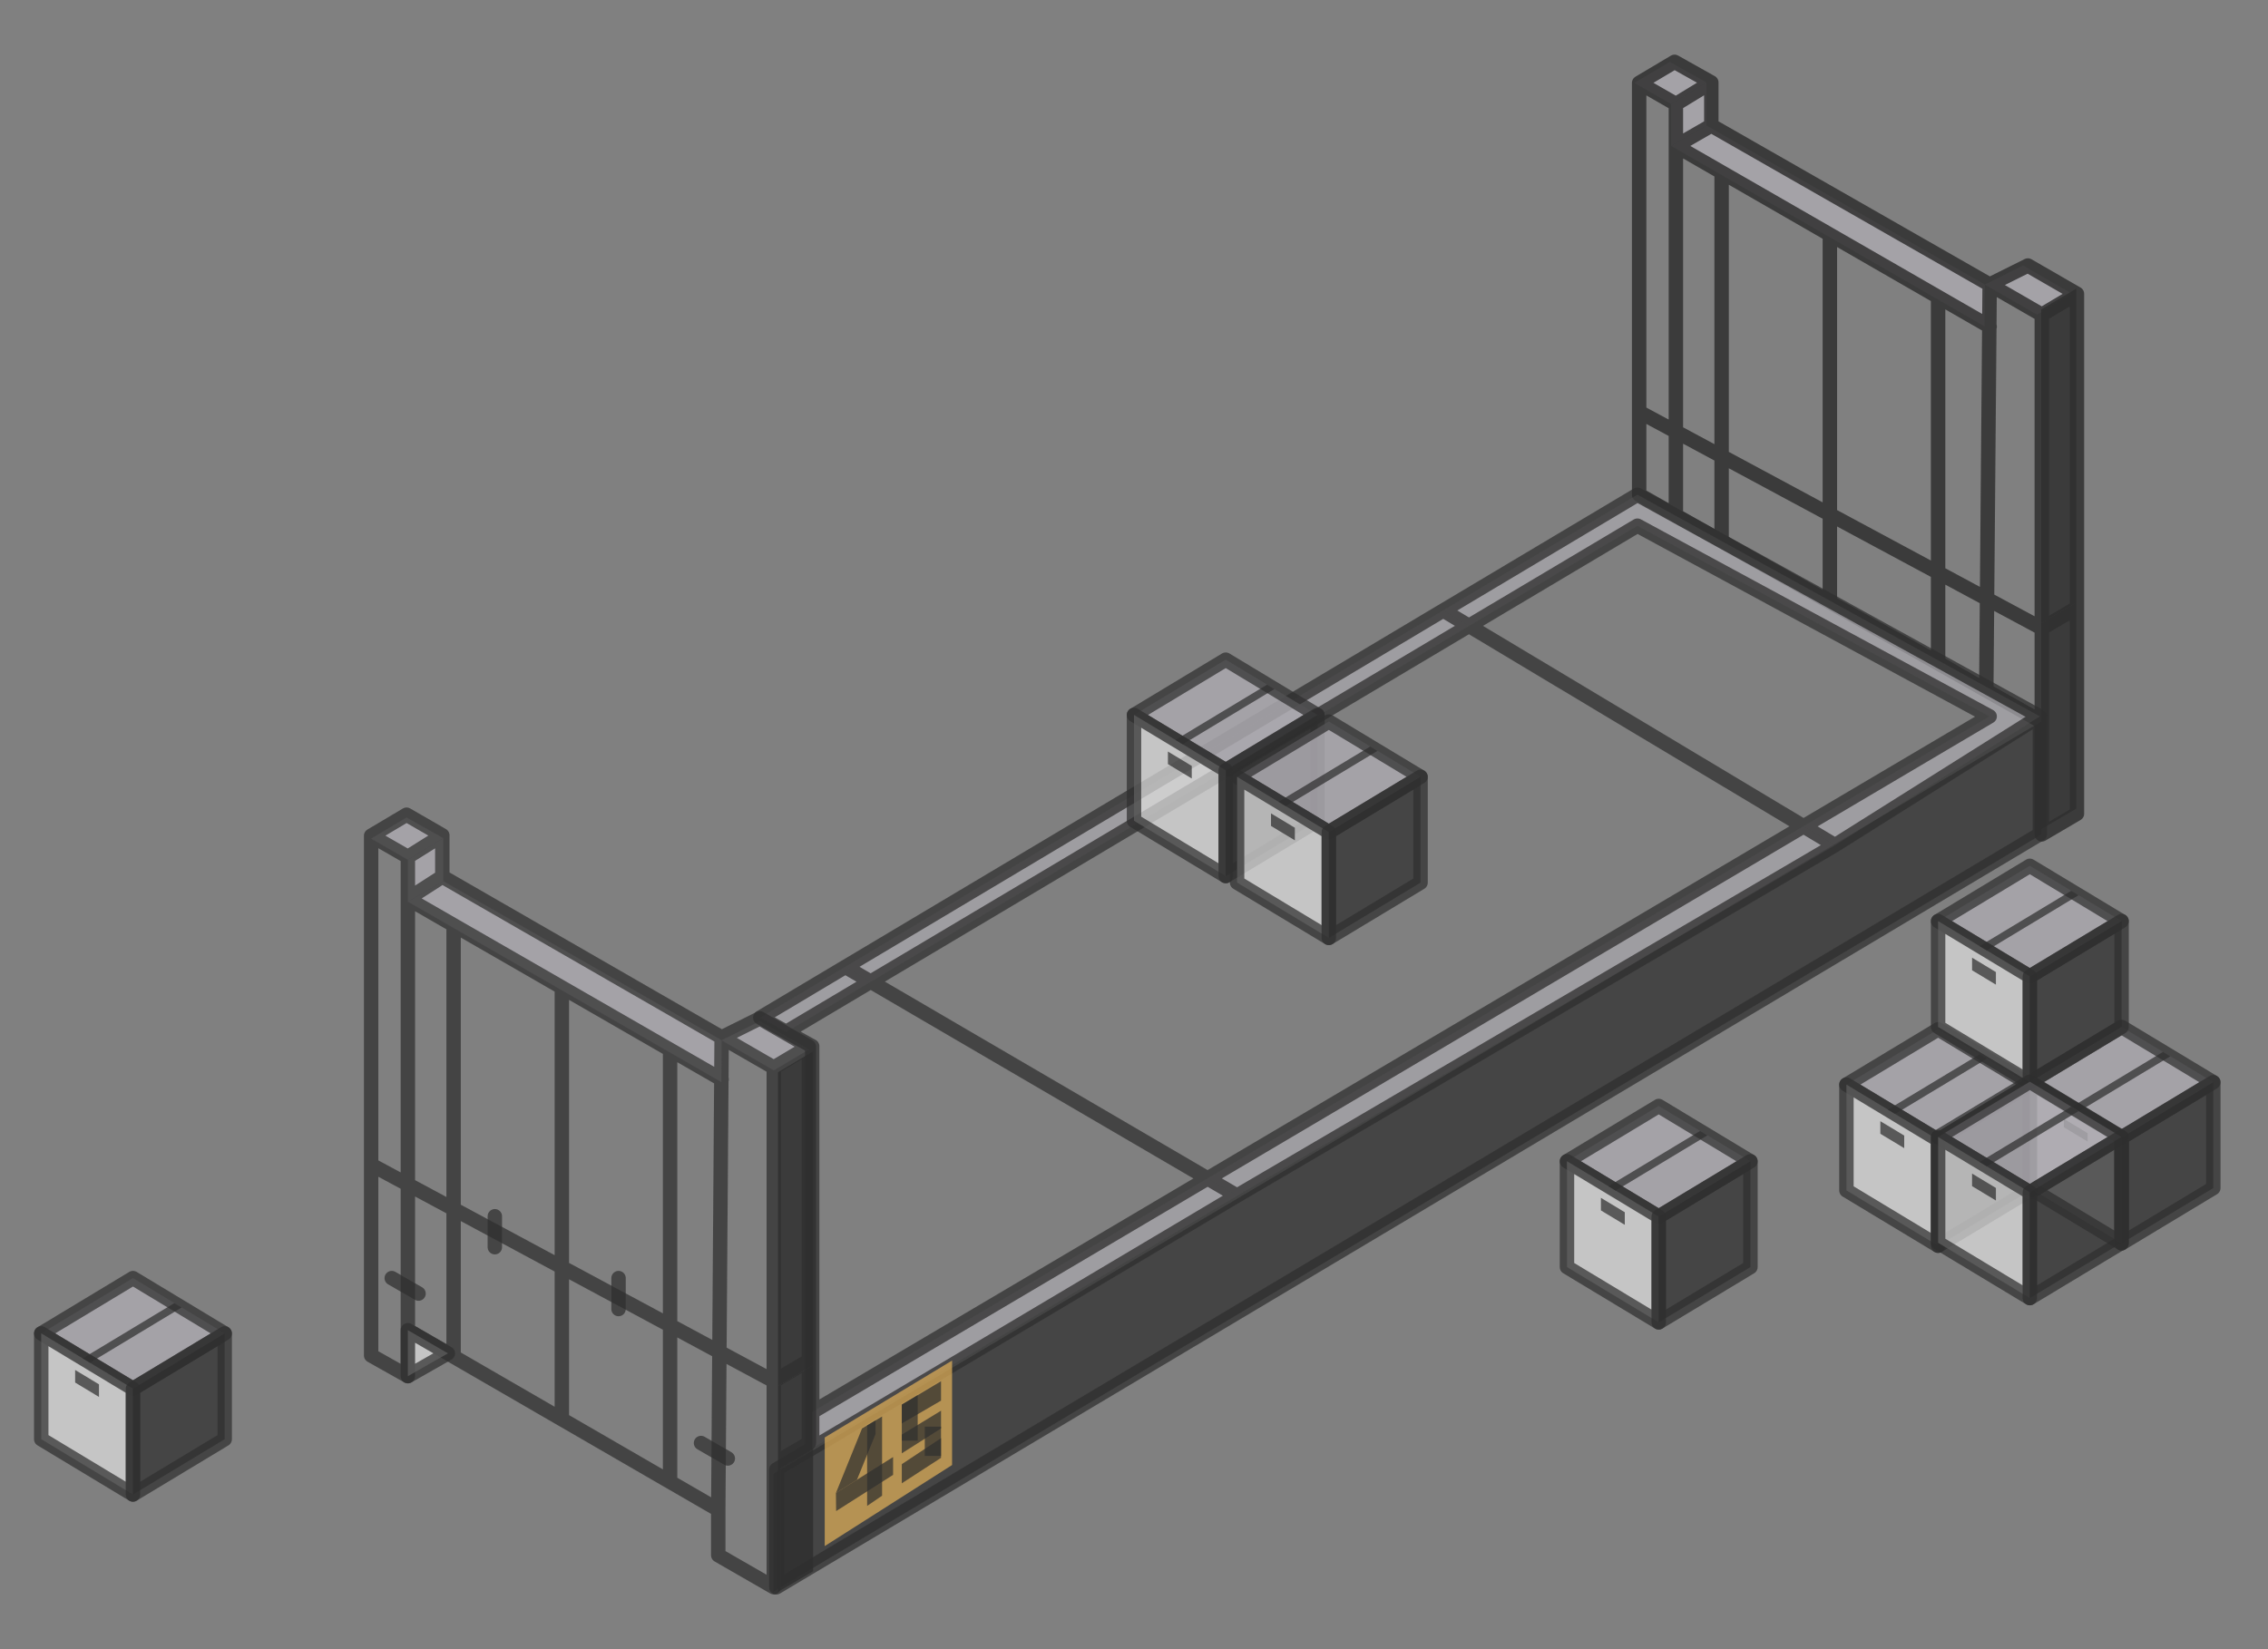 <svg width="110" height="80" viewBox="0 0 110 80" fill="none" xmlns="http://www.w3.org/2000/svg">
<rect x="0" y="0" width="110" height="80" fill="#808080" stroke="none"/>
<g opacity="0.75">
<path fill-rule="evenodd" clip-rule="evenodd" d="M98.797 15.265L96.267 13.809L96.268 13.804L98.797 15.265Z" fill="#BAB6BF" fill-opacity="0.85"/>
<path d="M98.797 15.265L100.501 14.251L98.121 12.88L96.268 13.804L98.797 15.265Z" fill="#BAB6BF" fill-opacity="0.85"/>
<path d="M96.267 13.809L96.268 13.804L82.768 6.089L81.049 7.08L83.268 8.357L88.518 11.379L93.768 14.402L96.251 15.832L96.267 13.809Z" fill="#BAB6BF" fill-opacity="0.85"/>
<path d="M82.768 4L81.049 5.047L81.049 7.08L82.768 6.089V4Z" fill="#BAB6BF" fill-opacity="0.85"/>
<path d="M80.985 3L79.268 4.022L81.049 5.047L82.768 4L80.985 3Z" fill="#BAB6BF" fill-opacity="0.85"/>
<path fill-rule="evenodd" clip-rule="evenodd" d="M37.529 51.923L35 50.467L35 50.462L37.529 51.923Z" fill="#BAB6BF" fill-opacity="0.85"/>
<path d="M37.529 51.923L39.233 50.91L36.854 49.538L35 50.462L37.529 51.923Z" fill="#BAB6BF" fill-opacity="0.85"/>
<path d="M35 50.467L35 50.462L21.5 42.747L19.782 43.738L22 45.015L27.25 48.038L32.5 51.06L34.983 52.49L35 50.467Z" fill="#BAB6BF" fill-opacity="0.85"/>
<path d="M21.5 40.658L19.782 41.706L19.782 43.738L21.5 42.747V40.658Z" fill="#BAB6BF" fill-opacity="0.85"/>
<path d="M19.718 39.658L18 40.68L19.782 41.706L21.5 40.658L19.718 39.658Z" fill="#BAB6BF" fill-opacity="0.85"/>
<path d="M100.704 14L99 15.014V30.228L100.704 29.228V14Z" fill="#141414" fill-opacity="0.85"/>
<path d="M99 30.228V40.223L100.704 39.223V29.228L99 30.228Z" fill="#141414" fill-opacity="0.85"/>
<path d="M39.436 51L37.732 52.014V67.228L39.436 66.228V51Z" fill="#141414" fill-opacity="0.85"/>
<path d="M37.732 67.228V77.223L39.436 76.223V66.228L37.732 67.228Z" fill="#141414" fill-opacity="0.85"/>
<path fill-rule="evenodd" clip-rule="evenodd" d="M84.897 56.333L80.449 53.65L76 56.333L80.449 59.016L84.897 56.333Z" fill="#BAB6BF" fill-opacity="0.85"/>
<path opacity="0.85" fill-rule="evenodd" clip-rule="evenodd" d="M84.897 56.333L80.449 53.65L76 56.333L80.449 59.016L84.897 56.333Z" stroke="#141414" stroke-opacity="0.85" stroke-width="0.7" stroke-linecap="round" stroke-linejoin="round"/>
<path opacity="0.85" fill-rule="evenodd" clip-rule="evenodd" d="M76 56.332V61.465L80.449 64.147V59.015L76 56.332Z" fill="white" fill-opacity="0.85"/>
<path opacity="0.85" fill-rule="evenodd" clip-rule="evenodd" d="M76 56.332V61.465L80.449 64.147V59.015L76 56.332Z" stroke="#141414" stroke-opacity="0.85" stroke-width="0.7" stroke-linecap="round" stroke-linejoin="round"/>
<path opacity="0.85" fill-rule="evenodd" clip-rule="evenodd" d="M80.449 59.015V64.147L84.898 61.465V56.332L80.449 59.015Z" fill="#141414" fill-opacity="0.85"/>
<path opacity="0.85" fill-rule="evenodd" clip-rule="evenodd" d="M80.449 59.015V64.147L84.898 61.465V56.332L80.449 59.015Z" stroke="#141414" stroke-opacity="0.85" stroke-width="0.7" stroke-linecap="round" stroke-linejoin="round"/>
<path opacity="0.85" fill-rule="evenodd" clip-rule="evenodd" d="M78.803 58.805L77.647 58.107V58.717L78.803 59.415V58.805Z" fill="#141414" fill-opacity="0.85"/>
<path opacity="0.85" fill-rule="evenodd" clip-rule="evenodd" d="M78.008 57.544L82.456 54.861L82.812 55.076L78.363 57.758L78.008 57.544Z" fill="#141414" fill-opacity="0.85"/>
<path fill-rule="evenodd" clip-rule="evenodd" d="M98.45 52.614L94.001 49.932L89.553 52.614L94.001 55.297L98.45 52.614Z" fill="#BAB6BF" fill-opacity="0.85"/>
<path opacity="0.85" fill-rule="evenodd" clip-rule="evenodd" d="M98.45 52.614L94.001 49.932L89.553 52.614L94.001 55.297L98.45 52.614Z" stroke="#141414" stroke-opacity="0.85" stroke-width="0.7" stroke-linecap="round" stroke-linejoin="round"/>
<path opacity="0.85" fill-rule="evenodd" clip-rule="evenodd" d="M89.553 52.613V57.746L94.001 60.429V55.296L89.553 52.613Z" fill="white" fill-opacity="0.85"/>
<path opacity="0.85" fill-rule="evenodd" clip-rule="evenodd" d="M89.553 52.613V57.746L94.001 60.429V55.296L89.553 52.613Z" stroke="#141414" stroke-opacity="0.85" stroke-width="0.7" stroke-linecap="round" stroke-linejoin="round"/>
<path opacity="0.85" fill-rule="evenodd" clip-rule="evenodd" d="M94 55.296V60.429L98.448 57.746V52.613L94 55.296Z" fill="#141414" fill-opacity="0.85"/>
<path opacity="0.85" fill-rule="evenodd" clip-rule="evenodd" d="M94 55.296V60.429L98.448 57.746V52.613L94 55.296Z" stroke="#141414" stroke-opacity="0.85" stroke-width="0.7" stroke-linecap="round" stroke-linejoin="round"/>
<path opacity="0.85" fill-rule="evenodd" clip-rule="evenodd" d="M92.356 55.086L91.199 54.389V54.998L92.356 55.696V55.086Z" fill="#141414" fill-opacity="0.85"/>
<path opacity="0.85" fill-rule="evenodd" clip-rule="evenodd" d="M91.561 53.825L96.009 51.143L96.365 51.357L91.916 54.039L91.561 53.825Z" fill="#141414" fill-opacity="0.85"/>
<path fill-rule="evenodd" clip-rule="evenodd" d="M107.346 52.497L102.898 49.815L98.449 52.497L102.898 55.179L107.346 52.497Z" fill="#BAB6BF" fill-opacity="0.85"/>
<path opacity="0.85" fill-rule="evenodd" clip-rule="evenodd" d="M107.346 52.497L102.898 49.815L98.449 52.497L102.898 55.179L107.346 52.497Z" stroke="#141414" stroke-opacity="0.85" stroke-width="0.7" stroke-linecap="round" stroke-linejoin="round"/>
<path opacity="0.85" fill-rule="evenodd" clip-rule="evenodd" d="M98.449 52.498V57.631L102.898 60.313V55.181L98.449 52.498Z" fill="white" fill-opacity="0.85"/>
<path opacity="0.85" fill-rule="evenodd" clip-rule="evenodd" d="M98.449 52.498V57.631L102.898 60.313V55.181L98.449 52.498Z" stroke="#141414" stroke-opacity="0.85" stroke-width="0.7" stroke-linecap="round" stroke-linejoin="round"/>
<path opacity="0.85" fill-rule="evenodd" clip-rule="evenodd" d="M102.898 55.181V60.313L107.347 57.631V52.498L102.898 55.181Z" fill="#141414" fill-opacity="0.85"/>
<path opacity="0.85" fill-rule="evenodd" clip-rule="evenodd" d="M102.898 55.181V60.313L107.347 57.631V52.498L102.898 55.181Z" stroke="#141414" stroke-opacity="0.85" stroke-width="0.7" stroke-linecap="round" stroke-linejoin="round"/>
<path opacity="0.85" fill-rule="evenodd" clip-rule="evenodd" d="M101.253 54.971L100.096 54.273V54.681L101.253 55.378V54.971Z" fill="#141414" fill-opacity="0.85"/>
<path opacity="0.85" fill-rule="evenodd" clip-rule="evenodd" d="M100.459 53.708L104.907 51.025L105.263 51.24L100.815 53.922L100.459 53.708Z" fill="#141414" fill-opacity="0.85"/>
<path fill-rule="evenodd" clip-rule="evenodd" d="M102.897 44.683L98.448 42L94 44.683L98.448 47.365L102.897 44.683Z" fill="#BAB6BF" fill-opacity="0.85"/>
<path opacity="0.85" fill-rule="evenodd" clip-rule="evenodd" d="M102.897 44.683L98.448 42L94 44.683L98.448 47.365L102.897 44.683Z" stroke="#141414" stroke-opacity="0.85" stroke-width="0.7" stroke-linecap="round" stroke-linejoin="round"/>
<path opacity="0.85" fill-rule="evenodd" clip-rule="evenodd" d="M94 44.682V49.814L98.448 52.497V47.364L94 44.682Z" fill="white" fill-opacity="0.85"/>
<path opacity="0.85" fill-rule="evenodd" clip-rule="evenodd" d="M94 44.682V49.814L98.448 52.497V47.364L94 44.682Z" stroke="#141414" stroke-opacity="0.85" stroke-width="0.7" stroke-linecap="round" stroke-linejoin="round"/>
<path opacity="0.85" fill-rule="evenodd" clip-rule="evenodd" d="M98.449 47.364V52.497L102.898 49.815V44.682L98.449 47.364Z" fill="#141414" fill-opacity="0.85"/>
<path opacity="0.85" fill-rule="evenodd" clip-rule="evenodd" d="M98.449 47.364V52.497L102.898 49.815V44.682L98.449 47.364Z" stroke="#141414" stroke-opacity="0.85" stroke-width="0.7" stroke-linecap="round" stroke-linejoin="round"/>
<path opacity="0.85" fill-rule="evenodd" clip-rule="evenodd" d="M96.803 47.154L95.647 46.457V47.067L96.803 47.764V47.154Z" fill="#141414" fill-opacity="0.85"/>
<path opacity="0.85" fill-rule="evenodd" clip-rule="evenodd" d="M96.01 45.894L100.458 43.211L100.814 43.425L96.365 46.108L96.01 45.894Z" fill="#141414" fill-opacity="0.85"/>
<path fill-rule="evenodd" clip-rule="evenodd" d="M102.897 55.155L98.448 52.473L94 55.155L98.448 57.838L102.897 55.155Z" fill="#BAB6BF" fill-opacity="0.85"/>
<path opacity="0.85" fill-rule="evenodd" clip-rule="evenodd" d="M102.897 55.155L98.448 52.473L94 55.155L98.448 57.838L102.897 55.155Z" stroke="#141414" stroke-opacity="0.85" stroke-width="0.7" stroke-linecap="round" stroke-linejoin="round"/>
<path opacity="0.85" fill-rule="evenodd" clip-rule="evenodd" d="M94 55.154V60.287L98.448 62.969V57.837L94 55.154Z" fill="white" fill-opacity="0.85"/>
<path opacity="0.85" fill-rule="evenodd" clip-rule="evenodd" d="M94 55.154V60.287L98.448 62.969V57.837L94 55.154Z" stroke="#141414" stroke-opacity="0.85" stroke-width="0.7" stroke-linecap="round" stroke-linejoin="round"/>
<path opacity="0.85" fill-rule="evenodd" clip-rule="evenodd" d="M98.449 57.837V62.969L102.898 60.287V55.154L98.449 57.837Z" fill="#141414" fill-opacity="0.85"/>
<path opacity="0.85" fill-rule="evenodd" clip-rule="evenodd" d="M98.449 57.837V62.969L102.898 60.287V55.154L98.449 57.837Z" stroke="#141414" stroke-opacity="0.85" stroke-width="0.7" stroke-linecap="round" stroke-linejoin="round"/>
<path opacity="0.85" fill-rule="evenodd" clip-rule="evenodd" d="M96.803 57.627L95.647 56.93V57.539L96.803 58.237V57.627Z" fill="#141414" fill-opacity="0.85"/>
<path opacity="0.85" fill-rule="evenodd" clip-rule="evenodd" d="M96.01 56.366L100.458 53.684L100.814 53.898L96.365 56.581L96.01 56.366Z" fill="#141414" fill-opacity="0.85"/>
<path d="M79.5 4.022L81.218 3L83 4M79.5 4.022L81.282 5.047M79.5 4.022V24L99 35M99.029 15.265L100.733 14.251M99.029 15.265L96.5 13.804M99.029 15.265V40.474L100.733 39.474V29.48M99.029 15.265L96.5 13.809M100.733 14.251L98.354 12.88L96.5 13.804M100.733 14.251V29.48M81.282 5.047L83 4M81.282 5.047L81.282 5.042V25.005L83.5 26.256M96.5 13.804L96.5 13.809M96.5 13.804L83 6.089M83 4V6.089M96.5 13.809L96.336 33.497L94 32.146M96.5 15.841L94 14.402M83 6.089L81.282 7.08L83.5 8.357M79.5 19.98L99.029 30.48L100.733 29.48M94 14.402V32.146M94 14.402L88.75 11.379M94 32.146L88.75 29.218M83.5 8.357L83.5 26.256M83.5 8.357L88.75 11.379M83.5 26.256L88.75 29.218M88.75 11.379V29.218" stroke="#141414" stroke-opacity="0.85" stroke-width="0.7" stroke-linecap="round" stroke-linejoin="round"/>
<path opacity="0.85" fill-rule="evenodd" clip-rule="evenodd" d="M37.5 77.214L99 40.49V35L37.5 71.5V77.214Z" fill="#141414" fill-opacity="0.85"/>
<g opacity="0.85">
<path fill-rule="evenodd" clip-rule="evenodd" d="M79.416 24L98.931 34.751L89 41L87.474 40.085L96.5 34.751L79.416 25.5L71.246 30.36L70 29.613L79.416 24Z" fill="#BAB6BF" fill-opacity="0.85"/>
<path fill-rule="evenodd" clip-rule="evenodd" d="M87.474 40.085L89 41L60 58L58.571 57.165L87.474 40.085ZM71.246 30.36L70 29.613L41 46.902L42.229 47.62L71.246 30.36Z" fill="#BAB6BF" fill-opacity="0.85"/>
<path fill-rule="evenodd" clip-rule="evenodd" d="M39.391 70.248V68.5L58.571 57.165L60 58L39.391 70.248ZM42.229 47.62L41 46.902L36.873 49.363L38.132 50.057L42.229 47.62Z" fill="#BAB6BF" fill-opacity="0.85"/>
<path d="M98.931 34.751L79.416 24L70 29.613M98.931 34.751V40.467L37.652 77V76.954M98.931 34.751L89 41M37.687 71.264V76.974L37.652 76.954M37.687 71.264L37.652 71.285V76.954M37.687 71.264L60 58M70 29.613L41 46.902M70 29.613L71.246 30.36M89 41L60 58M89 41L87.474 40.085M41 46.902L36.873 49.363L38.132 50.057M41 46.902L42.229 47.62M60 58L39.391 70.248V68.5M60 58L58.571 57.165M38.132 50.057L39.391 50.752V68.5M38.132 50.057L42.229 47.62M39.391 68.5L58.571 57.165M87.474 40.085L96.5 34.751L79.416 25.5L71.246 30.36M87.474 40.085L71.246 30.36M87.474 40.085L58.571 57.165M71.246 30.36L42.229 47.62M58.571 57.165L42.229 47.62" stroke="#141414" stroke-opacity="0.85" stroke-width="0.7" stroke-linecap="round" stroke-linejoin="round"/>
</g>
<path opacity="0.85" fill-rule="evenodd" clip-rule="evenodd" d="M40 75L46.177 71.067V66L40 69.732V75Z" fill="#FFBE4A" fill-opacity="0.85"/>
<path opacity="0.85" fill-rule="evenodd" clip-rule="evenodd" d="M42.057 69.147L42.782 68.713V72.555L42.057 73.051V69.147Z" fill="#141414" fill-opacity="0.85"/>
<path opacity="0.85" fill-rule="evenodd" clip-rule="evenodd" d="M43.738 68.137L44.509 67.676V69.888H43.738V68.137Z" fill="#141414" fill-opacity="0.85"/>
<path opacity="0.85" fill-rule="evenodd" clip-rule="evenodd" d="M41.809 69.295L40.543 72.424L41.563 71.782L42.466 69.562V68.902L41.809 69.295Z" fill="#141414" fill-opacity="0.85"/>
<path opacity="0.85" fill-rule="evenodd" clip-rule="evenodd" d="M40.543 72.424L43.316 70.68V71.544L40.553 73.302L40.543 72.424Z" fill="#141414" fill-opacity="0.85"/>
<path opacity="0.85" fill-rule="evenodd" clip-rule="evenodd" d="M43.738 68.138L45.641 67.002V67.944L43.738 69.051V68.138Z" fill="#141414" fill-opacity="0.85"/>
<path opacity="0.85" fill-rule="evenodd" clip-rule="evenodd" d="M44.853 70.626H45.64V69.205H44.853V70.626Z" fill="#141414" fill-opacity="0.85"/>
<path opacity="0.85" fill-rule="evenodd" clip-rule="evenodd" d="M43.738 69.593L45.641 68.432V69.292L43.738 70.5V69.593Z" fill="#141414" fill-opacity="0.85"/>
<path opacity="0.85" fill-rule="evenodd" clip-rule="evenodd" d="M43.738 71.026L45.641 69.764V70.718L43.738 71.954V71.026Z" fill="#141414" fill-opacity="0.85"/>
<g opacity="0.85">
<path d="M18 40.541V65.752L19.782 66.755V64.526M18 40.541L19.718 39.52L21.453 40.52M18 40.541L19.782 41.567M19.782 64.526L19.782 41.562L19.782 41.567M19.782 64.526L22 65.809M34.836 73.237V75.444L37.529 76.994V70.999M34.836 73.237L35 50.328M34.836 73.237L32.5 71.885M37.529 51.785L39.233 50.771M37.529 51.785L35 50.323M37.529 51.785V70.999M37.529 51.785L35 50.328M39.233 50.771L36.854 49.399L35 50.323M39.233 50.771V65.999M19.782 41.567L21.453 40.52M35 50.323L35 50.328M35 50.323L21.453 42.524M21.453 40.52V42.524M37.529 70.999L39.233 69.999V65.999M35 52.361L32.5 50.922M21.453 42.524L19.782 43.599L22 44.877M18 56.499L37.529 66.999L39.233 65.999M32.5 50.922V71.885M32.5 50.922L27.25 47.899M32.5 71.885L27.25 68.847M22 44.877V65.809M22 44.877L27.25 47.899M22 65.809L27.25 68.847M27.25 47.899V68.847" stroke="#141414" stroke-opacity="0.85" stroke-width="0.7" stroke-linecap="round" stroke-linejoin="round"/>
</g>
<path opacity="0.85" d="M20.299 62.75L19 62" stroke="#141414" stroke-opacity="0.85" stroke-width="0.7" stroke-linecap="round" stroke-linejoin="round"/>
<path opacity="0.85" d="M30 63.5L30 62" stroke="#141414" stroke-opacity="0.85" stroke-width="0.7" stroke-linecap="round" stroke-linejoin="round"/>
<path opacity="0.85" d="M24 60.5L24 59" stroke="#141414" stroke-opacity="0.85" stroke-width="0.7" stroke-linecap="round" stroke-linejoin="round"/>
<path opacity="0.85" d="M35.299 70.75L34 70" stroke="#141414" stroke-opacity="0.85" stroke-width="0.7" stroke-linecap="round" stroke-linejoin="round"/>
<path opacity="0.85" fill-rule="evenodd" clip-rule="evenodd" d="M19.781 66.757L21.724 65.65L19.781 64.527V66.757Z" fill="white" fill-opacity="0.85"/>
<path opacity="0.85" fill-rule="evenodd" clip-rule="evenodd" d="M19.781 66.757L21.724 65.65L19.781 64.527V66.757Z" stroke="#141414" stroke-opacity="0.85" stroke-width="0.7" stroke-linecap="round" stroke-linejoin="round"/>
<path fill-rule="evenodd" clip-rule="evenodd" d="M55 34.682L59.449 37.365L63.897 34.682L59.449 32L55 34.682Z" fill="#BAB6BF" fill-opacity="0.85"/>
<path opacity="0.85" fill-rule="evenodd" clip-rule="evenodd" d="M63.897 34.683L59.449 32L55 34.683L59.449 37.365L63.897 34.683Z" stroke="#141414" stroke-opacity="0.85" stroke-width="0.7" stroke-linecap="round" stroke-linejoin="round"/>
<path opacity="0.85" fill-rule="evenodd" clip-rule="evenodd" d="M55 39.814L59.449 42.497V37.364L55 34.682V39.814Z" fill="white" fill-opacity="0.85"/>
<path opacity="0.85" fill-rule="evenodd" clip-rule="evenodd" d="M55 34.682V39.814L59.449 42.497V37.364L55 34.682Z" stroke="#141414" stroke-opacity="0.85" stroke-width="0.7" stroke-linecap="round" stroke-linejoin="round"/>
<path opacity="0.85" fill-rule="evenodd" clip-rule="evenodd" d="M59.449 37.364V42.497L63.898 39.815V34.682L59.449 37.364Z" fill="#141414" fill-opacity="0.85"/>
<path opacity="0.85" fill-rule="evenodd" clip-rule="evenodd" d="M59.449 37.364V42.497L63.898 39.815V34.682L59.449 37.364Z" stroke="#141414" stroke-opacity="0.85" stroke-width="0.7" stroke-linecap="round" stroke-linejoin="round"/>
<path opacity="0.85" fill-rule="evenodd" clip-rule="evenodd" d="M57.801 37.154L56.645 36.457V37.066L57.801 37.764V37.154Z" fill="#141414" fill-opacity="0.85"/>
<path opacity="0.85" fill-rule="evenodd" clip-rule="evenodd" d="M57.008 35.893L61.456 33.211L61.812 33.425L57.363 36.108L57.008 35.893Z" fill="#141414" fill-opacity="0.85"/>
<path fill-rule="evenodd" clip-rule="evenodd" d="M60 37.682L64.449 40.365L68.897 37.682L64.449 35L60 37.682Z" fill="#BAB6BF" fill-opacity="0.85"/>
<path opacity="0.85" fill-rule="evenodd" clip-rule="evenodd" d="M68.897 37.683L64.449 35L60 37.683L64.449 40.365L68.897 37.683Z" stroke="#141414" stroke-opacity="0.85" stroke-width="0.7" stroke-linecap="round" stroke-linejoin="round"/>
<path opacity="0.85" fill-rule="evenodd" clip-rule="evenodd" d="M60 42.814L64.449 45.497V40.364L60 37.682V42.814Z" fill="white" fill-opacity="0.85"/>
<path opacity="0.85" fill-rule="evenodd" clip-rule="evenodd" d="M60 37.682V42.814L64.449 45.497V40.364L60 37.682Z" stroke="#141414" stroke-opacity="0.85" stroke-width="0.7" stroke-linecap="round" stroke-linejoin="round"/>
<path opacity="0.85" fill-rule="evenodd" clip-rule="evenodd" d="M64.449 40.364V45.497L68.898 42.815V37.682L64.449 40.364Z" fill="#141414" fill-opacity="0.85"/>
<path opacity="0.85" fill-rule="evenodd" clip-rule="evenodd" d="M64.449 40.364V45.497L68.898 42.815V37.682L64.449 40.364Z" stroke="#141414" stroke-opacity="0.85" stroke-width="0.7" stroke-linecap="round" stroke-linejoin="round"/>
<path opacity="0.85" fill-rule="evenodd" clip-rule="evenodd" d="M62.801 40.154L61.645 39.457V40.066L62.801 40.764V40.154Z" fill="#141414" fill-opacity="0.85"/>
<path opacity="0.85" fill-rule="evenodd" clip-rule="evenodd" d="M62.008 38.893L66.456 36.211L66.812 36.425L62.363 39.108L62.008 38.893Z" fill="#141414" fill-opacity="0.85"/>
<path fill-rule="evenodd" clip-rule="evenodd" d="M2 64.682L6.449 67.365L10.897 64.682L6.449 62L2 64.682Z" fill="#BAB6BF" fill-opacity="0.85"/>
<path opacity="0.85" fill-rule="evenodd" clip-rule="evenodd" d="M10.897 64.683L6.449 62L2 64.683L6.449 67.365L10.897 64.683Z" stroke="#141414" stroke-opacity="0.85" stroke-width="0.7" stroke-linecap="round" stroke-linejoin="round"/>
<path opacity="0.85" fill-rule="evenodd" clip-rule="evenodd" d="M2 69.814L6.449 72.497V67.364L2 64.682V69.814Z" fill="white" fill-opacity="0.85"/>
<path opacity="0.85" fill-rule="evenodd" clip-rule="evenodd" d="M2 64.682V69.814L6.449 72.497V67.364L2 64.682Z" stroke="#141414" stroke-opacity="0.85" stroke-width="0.7" stroke-linecap="round" stroke-linejoin="round"/>
<path opacity="0.85" fill-rule="evenodd" clip-rule="evenodd" d="M6.449 67.364V72.497L10.898 69.815V64.682L6.449 67.364Z" fill="#141414" fill-opacity="0.85"/>
<path opacity="0.85" fill-rule="evenodd" clip-rule="evenodd" d="M6.449 67.364V72.497L10.898 69.815V64.682L6.449 67.364Z" stroke="#141414" stroke-opacity="0.85" stroke-width="0.7" stroke-linecap="round" stroke-linejoin="round"/>
<path opacity="0.85" fill-rule="evenodd" clip-rule="evenodd" d="M4.801 67.154L3.645 66.457V67.066L4.801 67.764V67.154Z" fill="#141414" fill-opacity="0.85"/>
<path opacity="0.85" fill-rule="evenodd" clip-rule="evenodd" d="M4.008 65.893L8.456 63.211L8.812 63.425L4.363 66.108L4.008 65.893Z" fill="#141414" fill-opacity="0.85"/>
</g>
</svg>
